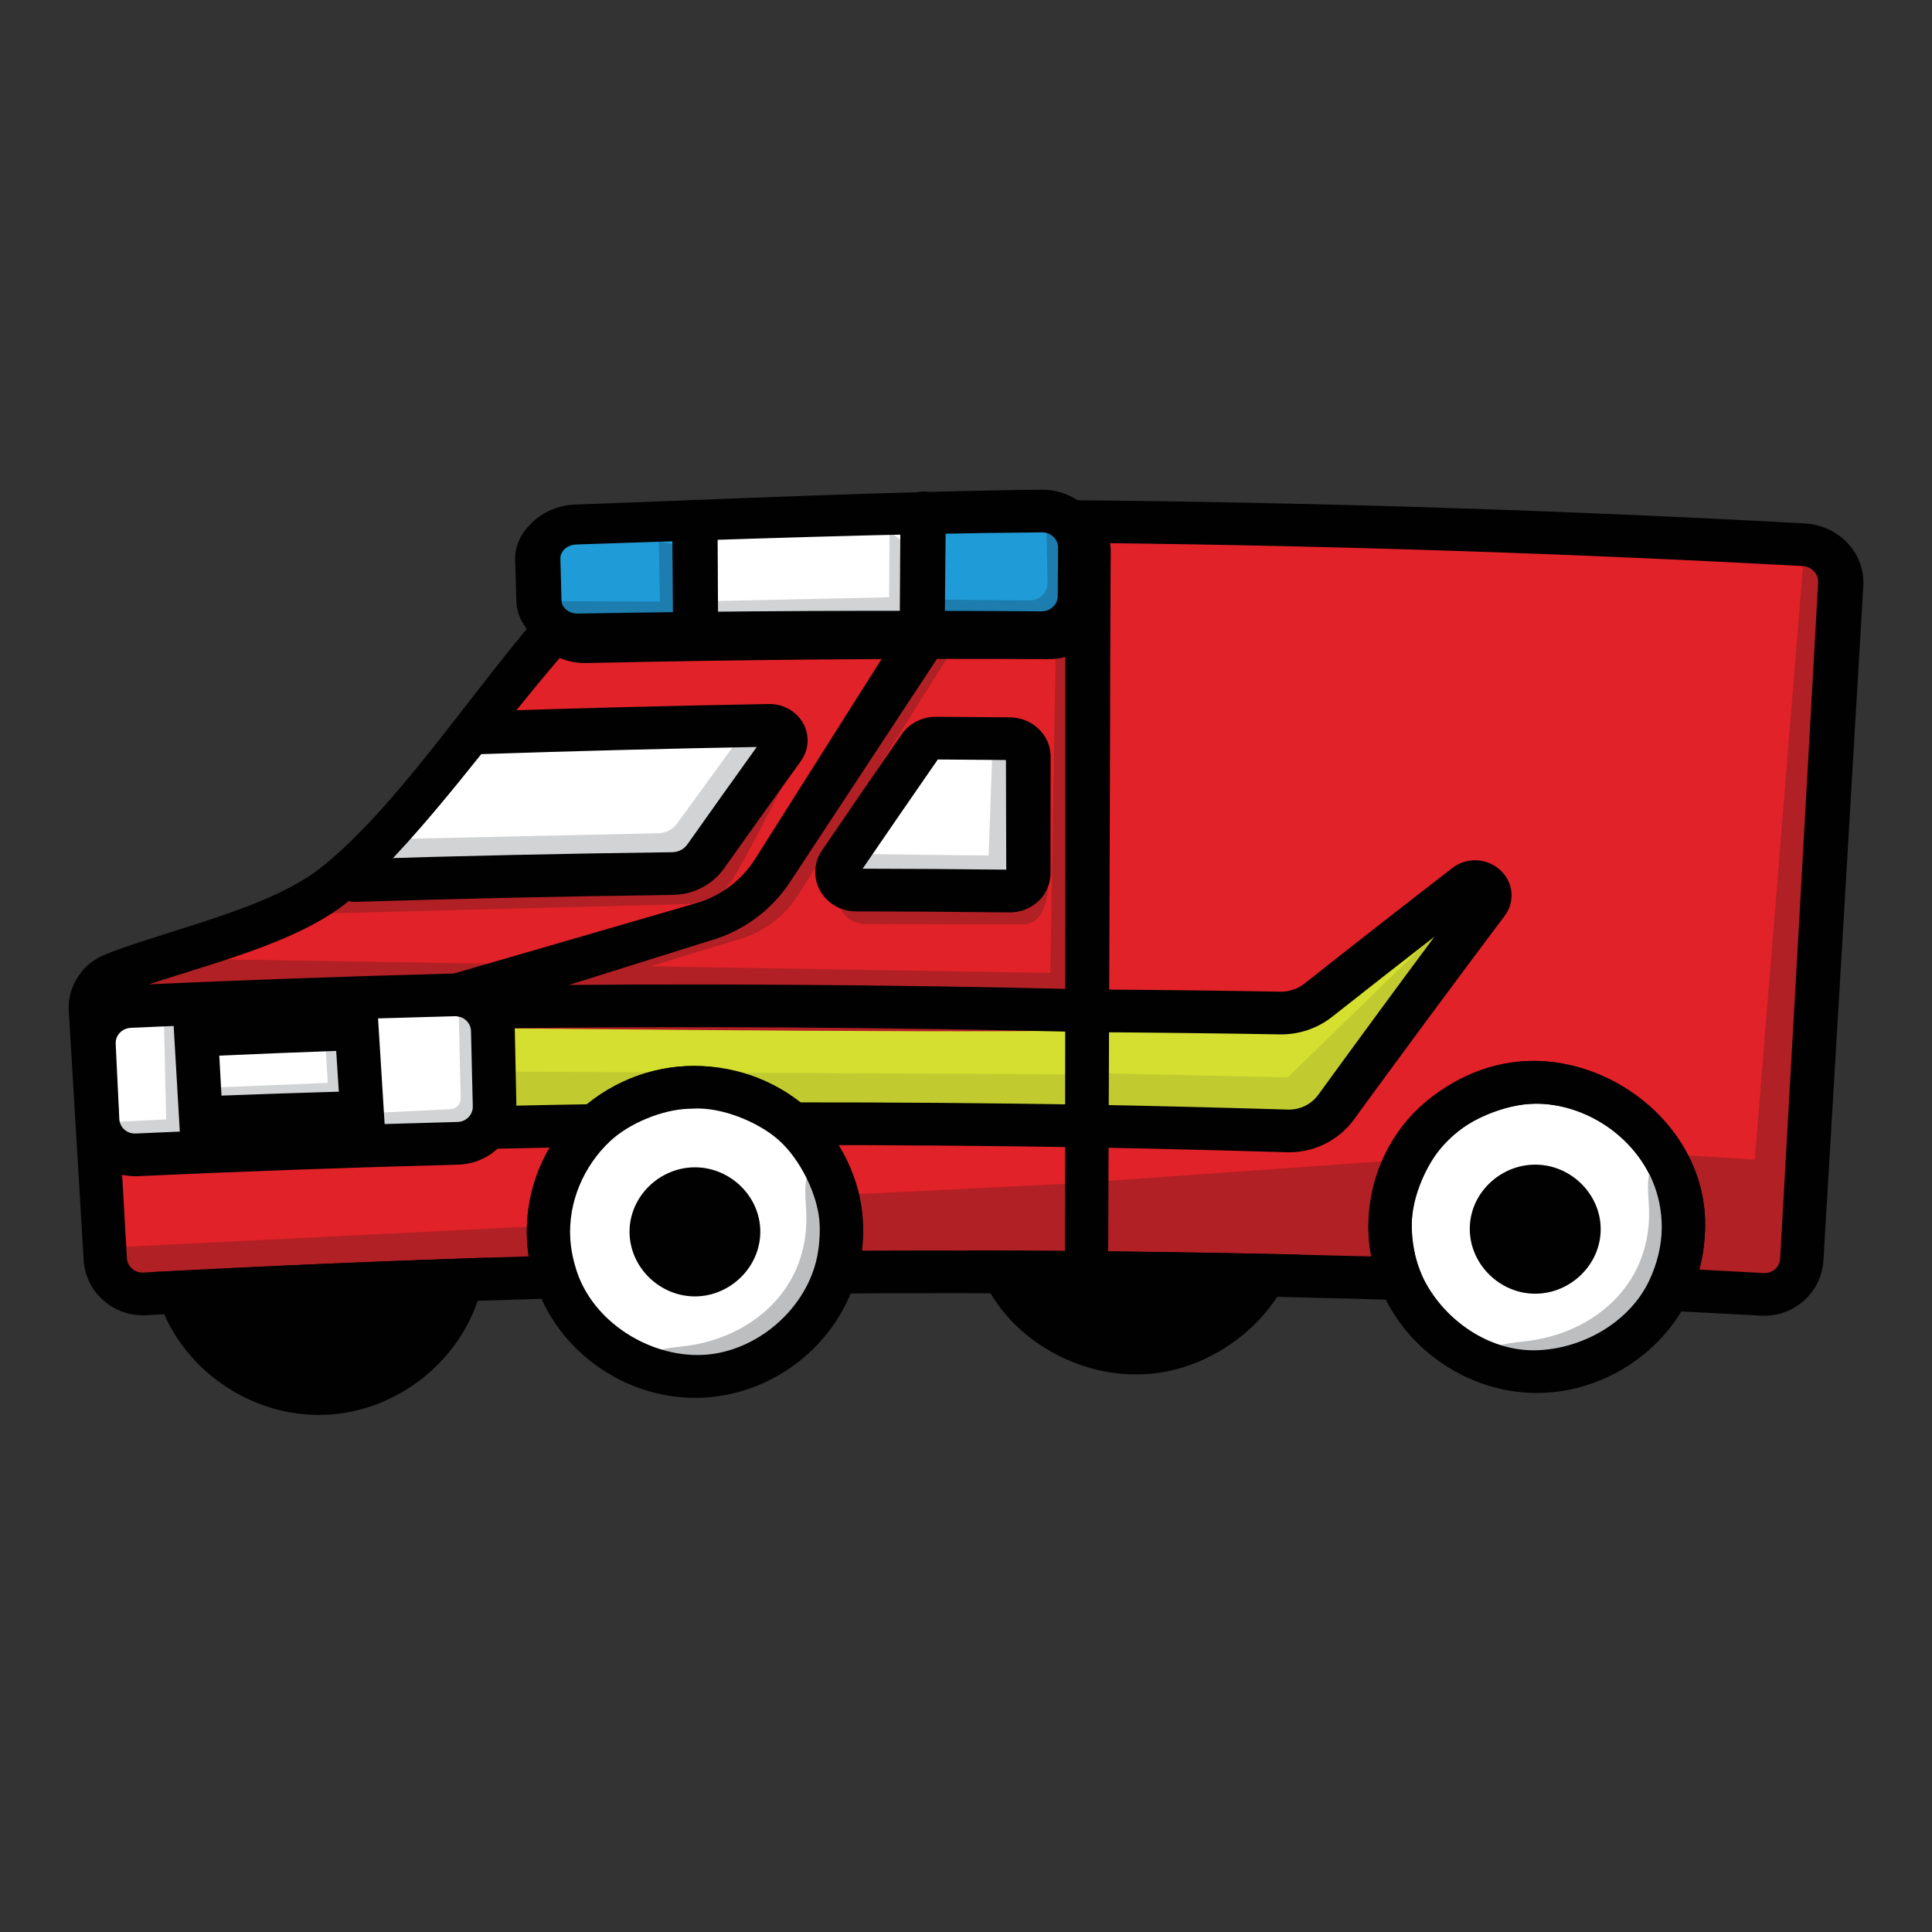 <?xml version="1.0" encoding="UTF-8"?>
<svg id="Layer_1" data-name="Layer 1" xmlns="http://www.w3.org/2000/svg" viewBox="0 0 600 600">
  <rect x="0" y="0" width="600" height="600" fill="#333333" stroke="none"/>
  <defs>
    <style>
      .cls-1 {
        fill: #c1cb30;
      }

      .cls-2 {
        fill: #fff;
      }

      .cls-3 {
        fill: #e12228;
      }

      .cls-4 {
        fill: #1f9cd8;
      }

      .cls-5 {
        fill: #b02024;
      }

      .cls-6 {
        fill: #d1d3d4;
      }

      .cls-7 {
        fill: #1c7dae;
      }

      .cls-8 {
        fill: #010101;
      }

      .cls-9 {
        fill: #bcbec0;
      }

      .cls-10 {
        fill: #d4df30;
      }
    </style>
  </defs>
  <polygon class="cls-3" points="148.1 225.96 243.17 223.79 236.12 241.04 220.17 264.14 213.06 272.46 110.38 271.22 30.89 301.34 31.12 311.37 152.89 311.89 150.92 350.17 32.19 358.66 33.12 399.67 170.9 396.54 181.86 351.02 153.76 350.18 157.62 311.78 341.8 313.84 339.33 205.47 326.27 196.02 280.09 229.39 310.36 229.35 314.17 271.22 255.82 269.92 282.38 226.69 339.12 199.53 167.25 199.63 148.1 225.96"/>
  <polyline class="cls-3" points="249.96 350.28 263.13 389.17 335.17 384.26 336.29 348.32 249.96 350.28"/>
  <path class="cls-3" d="M342.63,350.62l-4.08,31.06,56.07-1.27,17.76,5.37s12.64-8.17,13.85-7.99,11.68-18.2,11.68-18.2l22.27-20.83s13.82-1.89,16.09-1.64,14.9,2.63,15.89,3.33c.98.7,23.5,21.24,23.5,21.24,0,0,8.46,11.9,9.45,12.85s37.77,1.32,37.77,1.32l2.88-55.71,5.08-147.59-123.58-8.66-112.27-2.53,2.03,152.41,65.2,2.1s56.02-41.43,58.45-41.24-35.21,57.89-35.21,57.89c0,0-13.28,22.34-19.09,22.22s-63.72-4.13-63.72-4.13Z"/>
  <polygon class="cls-10" points="156.33 349.43 184.9 348.08 209.8 336.58 246.15 348.08 407.01 352 460.66 274.64 410.93 309.47 388.74 314.34 149.93 311.88 156.33 349.43"/>
  <polygon class="cls-2" points="148.1 225.96 243.17 223.79 216.17 268.82 105.77 274.9 148.07 229.97 148.1 225.96"/>
  <polygon class="cls-2" points="257.94 271.42 284.39 229.01 313.12 226.54 311.76 275.28 257.94 271.42"/>
  <polyline class="cls-2" points="35.09 315.19 53.55 312.07 64.22 347.72 56.23 358.11 32.19 358.66 31.48 327.49 35.09 315.19"/>
  <polygon class="cls-2" points="114.24 306.97 152.84 309.82 150.92 350.17 119.92 358.52 115.22 350.36 114.24 306.97"/>
  <polyline class="cls-2" points="63.55 318.21 106.73 317.23 111.85 338.81 69.08 345.41 61.06 334.02 63.55 318.21"/>
  <circle class="cls-2" cx="477.3" cy="382.96" r="47.23"/>
  <path class="cls-5" d="M245.97,229.33c1.87,1.35,2.58,5.03,1.4,7.01-4.77,7.98-13.22,25.79-19.6,36.32-2.77,4.58-7.06,8.01-12.42,8.05l-125.11,3.24s20.17-12.88,22.08-13.92,104.22-.62,104.22-.62l23.8-46.2,5.62,6.12Z"/>
  <path class="cls-5" d="M323.69,268.36c-.13,1.76,3.68,4.35.53,13.51-1.09,3.18-3.5,5.21-6.18,5.22l-49.46-.15c-4.24.01-7.81-3.17-8.28-7.38-.22-1.93-.28-3.55.08-3.8.95-.67,59.78,1.91,59.78,1.91l3.55-9.31Z"/>
  <path class="cls-6" d="M116.37,345.61l23.59-1.15c1.77-.09,3.15-1.57,3.11-3.34l-.66-28.98s4.45-2.42,5.66,1.16c1.21,3.58,5.44,10.36,5.12,11.43s-2.26,25.45-2.26,25.45c0,0,.14,6.55-3.79,6.85-3.93.3-15.16,1.68-16.74,1.26s-13.61-4.17-13.85-4.97-.18-7.71-.18-7.71Z"/>
  <path class="cls-6" d="M24.83,348.94l26.77-1.31-.73-32.17s4.45-2.42,5.66,1.16c1.21,3.58,5.44,10.36,5.12,11.43s-2.26,25.45-2.26,25.45c0,0,.14,6.55-3.79,6.85-3.93.3-15.16,1.68-16.74,1.26-1.59-.41-13.61-4.17-13.85-4.97s-.18-7.71-.18-7.71Z"/>
  <path class="cls-6" d="M66.41,337.73l35.39-1.43-.85-14.28s4.45-2.42,5.66,1.16c1.21,3.58,5.44,10.36,5.12,11.43s-2.14,7.56-2.14,7.56c0,0,.14,6.55-3.79,6.85-3.93.3-15.16,1.68-16.74,1.26s-22.22-3.44-22.46-4.23-.19-8.31-.19-8.31Z"/>
  <path class="cls-6" d="M118.86,260.72c1.38-.13,68.98-1.59,85.6-1.95,2.31-.05,4.46-1.17,5.82-3.04l21.43-29.44s10.96.76,10.35,1.57c-.61.8-12.6,18.08-13.6,18.89s-15.89,19.51-16.9,19.53-82.99.08-85.92.04-1.22.7-5.64-.32c-4.42-1.03-4.54-1.7-4.54-1.7l3.41-3.57Z"/>
  <path class="cls-6" d="M263.38,265.17c3.6.09,43.64.51,43.64.51l1.24-34.47s9.48.97,9.5,1.64,4.39,37.74,4.39,37.74l-13,7.39s-13.66.92-21.98-.8c-8.32-1.72-29.93-1.48-28.97-3.91.96-2.43,5.17-8.1,5.17-8.1Z"/>
  <polygon class="cls-5" points="559.93 175.8 544.97 360.13 515.57 358.27 490.72 336.79 460.17 340.43 440.01 359.92 334.77 367.38 337.18 387.49 430.34 395.33 445.5 349.29 475.69 333.92 506.25 347.34 521.28 369.64 521.36 399.98 558.51 399.92 570.83 172.56 559.93 175.8"/>
  <polygon class="cls-5" points="33.12 399.67 31.57 387.56 179.83 380.18 174.28 398.09 33.12 399.67"/>
  <polygon class="cls-1" points="155.51 332.81 338.41 333.66 336.09 351.13 246.15 348.08 226.63 336.2 205.77 340.24 184.9 348.08 168.31 352.14 153.92 347.84 155.51 332.81"/>
  <path class="cls-1" d="M340.87,333.29l59.04,1.3,49.14-47.74-12.15,27.93-22.58,29.4-7.31,5.34-42.46,4.79s-24.55-3.87-25.25-3.22,1.58-17.8,1.58-17.8Z"/>
  <path class="cls-5" d="M46.94,297.57l279.25,4.58,1.72-102.86,13.68-2.58s3.54,121,1.14,122.8-182.85-.17-183.86-.14c-1.01.02-26.84-6.52-31.9-6.2-5.06.32-93.61,4.51-93.61,4.51l13.58-20.11Z"/>
  <polygon class="cls-5" points="232.61 399.72 224.59 372.93 372.85 365.55 369.51 396.61 232.61 399.72"/>
  <path class="cls-5" d="M176.04,308l54.22-16.55c7.28-2.22,13.52-6.99,17.57-13.44l52.13-82.91-15.73-2.33-27.89,42.19-23.13,44.79-73.9,20.97,16.72,7.28Z"/>
  <path class="cls-8" d="M45.03,408.47c-9.87.33-18.3-7.05-19.04-16.93-1.46-24.63-2.93-49.26-4.4-73.89-.03-.47-.07-.92-.1-1.36-.27-3.24-.65-7.67,2.66-12.83,3.22-5.02,7.19-6.52,10.08-7.62.49-.19,1-.38,1.52-.6.16-.06.24-.09.4-.15,21.24-7.67,48.97-13.69,64.4-26.33,23.07-18.9,44.48-51.84,66.59-77.62,2.12-2.47,3.17-3.7,5.3-6.17,2.18,2.41,3.27,3.61,5.45,6.02.98,1.09,2.39,1.69,3.88,1.67.02,0,.03,0,.04,0,47.99-1.08,95.97-1.48,143.97-1.22,1.32,0,2.57-.48,3.53-1.37.96-.89,1.49-2.07,1.5-3.32.04-6.1.07-9.15.11-15.25.01-1.61-.85-3.1-2.31-4-8.08-4.94-12.12-7.41-20.24-12.32,84.15.35,168.24,2.81,252.26,7.38.05,0,.11,0,.16.01,9.98.67,18.29,8.78,17.9,19.07-4.11,70.02-8.26,140.03-12.42,210.05-.75,9.95-9.28,17.34-19.2,16.91-13.06-.73-26.13-1.4-39.19-2.01,1.75-3.61,2.63-5.42,4.4-9.03,2.77-5.69,4.07-11.82,3.79-18.21-.84-19.73-18.03-35.35-37.22-36.55-9.42-.59-21.87,4.26-28.6,10.62-6.62,6.26-12.05,18.28-11.82,27.58.11,4.63.9,9.34,2.61,13.7,1.46,3.74,2.19,5.61,3.65,9.34-64.71-2.05-129.43-2.8-194.17-2.26,1.02-3.43,1.52-5.15,2.54-8.58,1.2-4.05,1.72-8.25,1.53-12.49-.96-21.12-20.19-37.02-40.74-36.38-9.21.29-20.91,5.96-27.01,12.66-6.01,6.61-10.45,18.67-9.71,27.74.27,3.27.85,6.62,1.9,9.75,1.14,3.4,1.71,5.1,2.85,8.5-45.58,1.2-91.13,3.03-136.67,5.48-.05,0-.11,0-.16,0ZM41.02,307.47c-.63.26-1.24.49-1.84.72-2.2.83-2.64,1.03-3.43,2.26-.88,1.37-.86,2.17-.65,4.73.05.55.09,1.11.12,1.68,1.4,24.63,2.79,49.26,4.18,73.89.14,2.55,2.44,4.58,5.02,4.46.01,0,.03,0,.04,0,39.9-2.15,79.81-3.83,119.75-5.03-.24-1.53-.41-3.07-.51-4.62-.88-13.66,3.82-27.23,13.01-37.37,9.33-10.3,22.67-16.53,36.42-17.1,27.34-1.14,54.06,20.56,54.87,49.07.08,2.73,0,5.52-.32,8.24,52.74-.24,105.45.36,158.17,1.81-.56-3-.86-6.05-.88-9.14-.1-14.01,5.67-27.71,15.83-37.17,10.09-9.39,24.54-15.21,38.57-14.34,25.55,1.59,49.48,22.88,50.14,49.3.13,5.15-.41,10.43-1.77,15.43,8.02.41,12.03.63,20.05,1.07,2.64.15,4.91-1.85,5.05-4.46,3.96-70.03,7.9-140.05,11.8-210.08.14-2.55-2.01-4.84-4.71-5.02-.01,0-.03,0-.04,0-71.67-3.9-143.38-6.27-215.15-7.11.16.96.23,1.95.22,2.94-.06,6.1-.09,9.14-.15,15.24-.31,10.27-9.07,17.81-19.12,17.83-47.86-.26-95.71.15-143.56,1.22-2.9.06-5.73-.49-8.3-1.59-21.07,24.53-41.19,53.44-63.58,73.82-16.43,14.96-47.13,21.45-69.23,29.33Z"/>
  <path class="cls-9" d="M512.02,373.45c1.86,25.3-17.21,40.83-38.43,43.1-31.32,3.35,22.74,7.82,22.74,7.82l30.55-30.15s-17.17-52.11-14.86-20.77Z"/>
  <path class="cls-8" d="M474.77,432.54c-20.24-1.02-38.8-14.19-46.24-33.04-2.32-5.87-3.58-12.15-3.56-18.44.08-27.67,23.92-52.36,52.47-51.56,27.52.77,52.93,23.59,52.1,52.15-.22,7.5-1.88,14.91-5.22,21.7-8.74,17.77-27.54,29.33-47.34,29.25-.74,0-1.48-.02-2.21-.06ZM479.1,342.81c-.57-.03-1.15-.04-1.72-.05-20.97-.11-39.04,17.06-38.98,38.24.02,4.72.86,9.44,2.61,13.71,5.67,13.8,20.33,25.02,36.03,24.63,14.26-.36,29.04-8.61,35.2-21.78,2.34-5,3.76-10.47,3.83-16.12.25-20.53-16.64-37.61-36.97-38.63Z"/>
  <g>
    <path class="cls-8" d="M392.9,396c-7.5,14.05-23.43,24.07-39.36,24.19-16.74.12-34.6-9.56-41.89-25.21,27.09.13,54.17.48,81.25,1.03Z"/>
    <path class="cls-8" d="M351.45,426.82c-18.67-.43-37.77-11.7-45.8-28.9-1.92-3.84-2.89-5.76-4.82-9.6,34.36.09,68.7.52,103.05,1.3-2.03,3.79-3.04,5.68-5.06,9.48-8.61,16.1-26.87,27.58-45.14,27.72-.74,0-1.49.02-2.24,0ZM324.48,401.67c7.55,7.75,18.27,11.92,28.91,11.89,8.91-.02,20.29-4.61,26.53-11.19-18.48-.35-36.96-.59-55.44-.7Z"/>
  </g>
  <path class="cls-8" d="M330.74,392.56c.09-70.91.13-141.82.12-212.73,5.61,0,8.42.02,14.03.04-.2,70.91-.45,141.82-.75,212.73-5.36-.02-8.04-.03-13.4-.04Z"/>
  <path class="cls-8" d="M142.44,361.69c-33.25.87-66.48,2.06-99.71,3.58-9.95.35-18.55-7.06-19.22-17.08-.47-9.34-.71-14.01-1.19-23.35-.34-10.13,7.64-18.3,17.63-18.88,33.66-1.53,67.32-2.74,101-3.62,10.01-.14,18.55,7.44,18.93,17.57.2,9.35.29,14.02.49,23.37.04,10.04-7.99,18.05-17.94,18.41ZM40.57,319.21c-2.68.13-4.77,2.35-4.64,4.96.45,9.34.67,14.01,1.12,23.35.12,2.61,2.39,4.63,5.06,4.5,33.32-1.52,66.65-2.71,100-3.59,2.67-.07,4.78-2.24,4.72-4.85-.22-9.35-.33-14.02-.56-23.37-.06-2.61-2.3-4.68-4.98-4.62-33.59.88-67.15,2.08-100.72,3.61Z"/>
  <path class="cls-8" d="M56.23,358.11c-.89-15.35-1.78-30.69-2.68-46.04,5.46-.31,8.18-.47,13.64-.76.85,15.35,1.7,30.7,2.54,46.05-5.4.29-8.1.45-13.5.76Z"/>
  <path class="cls-8" d="M106.36,356.31c-1-15.35-2-30.69-3.01-46.04,5.45-.35,8.18-.52,13.63-.85.96,15.35,1.92,30.7,2.87,46.05-5.4.33-8.1.5-13.5.84Z"/>
  <path class="cls-8" d="M61.24,328.13c-.24-5.3-.37-7.95-.61-13.25,16.64-.74,33.28-1.42,49.92-2.02.19,5.3.28,7.95.47,13.25-16.6.6-33.19,1.28-49.78,2.02Z"/>
  <path class="cls-8" d="M112.22,352.06c-16.59.49-33.17,1.05-49.75,1.68-.21-5.3-.31-7.95-.52-13.25,16.63-.63,33.26-1.19,49.9-1.68.15,5.3.22,7.95.37,13.26Z"/>
  <path class="cls-8" d="M337.46,320.53c-62.41-1.55-124.81-1.93-187.24-1.12-.07-5.3-.11-7.96-.18-13.26,62.6-.81,125.19-.43,187.77,1.12-.14,5.3-.21,7.95-.36,13.26Z"/>
  <path class="cls-8" d="M184.99,356.16c-10.36.17-20.72.37-31.08.59-.12-5.3-.18-7.96-.3-13.26,10.39-.22,20.78-.42,31.17-.59.08,5.3.12,7.96.21,13.26Z"/>
  <path class="cls-8" d="M337.44,356.32c-30.42-.5-60.84-.74-91.27-.71-.01-5.3-.02-7.96-.03-13.26,30.52-.03,61.02.21,91.54.71-.09,5.3-.14,7.96-.23,13.26Z"/>
  <path class="cls-8" d="M399.49,357.84c-20.68-.62-41.37-1.13-62.06-1.52.09-5.3.14-7.96.23-13.26,20.75.39,41.49.9,62.24,1.53,3.78.12,7.35-1.61,9.53-4.63,11.93-16.42,23.95-32.78,36.05-49.07-10.62,8.26-21.21,16.56-31.78,24.89-4.61,3.65-10.42,5.58-16.36,5.45-19.91-.33-39.83-.56-59.74-.69.02-5.3.03-7.96.06-13.26,19.98.12,39.96.35,59.95.69,2.73.06,5.37-.82,7.46-2.48,15.26-12.06,30.59-24.04,45.99-35.93,4.46-3.43,10.71-3.16,14.85.65,4.14,3.81,4.69,9.81,1.35,14.25-15.73,20.95-31.32,42.01-46.76,63.19-4.84,6.65-12.68,10.45-21,10.19Z"/>
  <path class="cls-8" d="M208.93,277.93c-32.89.41-65.76,1.13-98.63,2.15-3.79.12-6.97-2.74-7.09-6.4-.12-3.66,2.86-6.73,6.67-6.86,32.97-1.02,65.94-1.74,98.92-2.16,1.86-.02,3.6-.92,4.65-2.4,7.15-10.12,14.34-20.21,21.57-30.28-28.38.52-56.75,1.26-85.11,2.21-3.8.16-7.05-2.72-7.18-6.38-.14-3.66,2.86-6.74,6.7-6.88,29.77-1.01,59.55-1.77,89.34-2.29,4.43-.08,8.54,2.22,10.64,5.97,2.1,3.75,1.82,8.25-.7,11.75-7.99,11.09-15.94,22.21-23.86,33.35-3.59,5.07-9.52,8.13-15.88,8.2Z"/>
  <path class="cls-8" d="M313.5,283.35c-.13,0-.25,0-.38,0-15.95-.19-31.9-.29-47.85-.32-4.6-.2-8.72-2.79-10.77-6.77-2.03-3.95-1.7-8.64.88-12.28,8.24-12.1,16.52-24.17,24.84-36.22,2.4-3.25,6.32-5.19,10.49-5.16,9.19.05,13.78.09,22.96.18,6.69.07,12.23,5.13,12.6,11.5,0,.15,0,.22.01.37,0,12.02,0,24.04-.02,36.05.13,3.38-1.21,6.68-3.69,9.08-2.41,2.32-5.69,3.61-9.07,3.57ZM267.89,269.78c14.87.03,29.74.12,44.61.3-.03-11.35-.06-22.7-.09-34.05-8.47-.08-12.7-.12-21.17-.16-7.82,11.28-15.6,22.59-23.35,33.91ZM261.09,267.67s0,0,0,0c0,0,0,0,0,0Z"/>
  <g>
    <path class="cls-4" d="M167.26,164.02c1.29,12.13,1.9,16.89,3.17,28.52,14.57,1.41,29.14,2.88,43.7,4.41.55-15.16.86-21.19,1.4-36.61-16.08,1.36-32.17,2.61-48.27,3.68Z"/>
    <path class="cls-4" d="M288.11,159.36c-.3,14.5-.47,21.21-.77,35.64,14.9.12,29.8.23,44.7.32.03-12.55.07-25.1.1-37.65-14.68.49-29.35,1.06-44.03,1.69Z"/>
    <path class="cls-2" d="M216.25,191.71c-.25-10.91-.36-15.75-.61-26.82,24.16-1.79,48.32-3.68,72.48-5.53-.82,12.71-1.25,18.66-2.08,31.17-23.26.4-46.53.78-69.79,1.18Z"/>
    <path class="cls-6" d="M214.71,186.82c20.47-.45,40.94-.9,61.42-1.34.05-9.82.09-14.57.14-24.6,0,0-3.19.11-.95,2.91,2.25,2.8,10.28,7.99,9.62,8.87-.66.87-5.04,20.42-5.04,20.42,0,0,.1,5.33-7.52,5.59-7.62.26-29.44,1.39-32.5,1.06-3.07-.33-26.28-3.23-26.73-3.84s1.57-9.05,1.57-9.05Z"/>
    <path class="cls-7" d="M290.19,195.81c.54-3.87.82-5.79,1.36-9.6,11.3.09,16.96.15,28.26.25,3.1.03,5.6-2.49,5.53-5.57-.14-6.13-.21-9.19-.35-15.34,3.7.83,5.55,1.24,9.24,2.09,1.36,7.51,2.04,11.27,3.39,18.8-1.08,4.85-1.61,7.27-2.69,12.14-14.92-.9-29.84-1.82-44.75-2.76Z"/>
    <path class="cls-7" d="M169.68,195.37c.55-3.57.83-5.28,1.38-8.67,13.57.06,20.35.08,33.92.15-.17-7.49-.25-11.02-.42-18.67,3.69.71,5.54,1.07,9.24,1.78,1.34,6.79,2.01,10.01,3.35,16.78-1.09,4.36-1.63,6.55-2.71,11.14-14.91-.88-29.83-1.71-44.75-2.5Z"/>
    <path class="cls-8" d="M179.61,202.78c-5.65.06-11-2.22-14.7-5.99-2.82-2.87-4.44-6.39-4.54-9.92-.16-5.24-.23-7.74-.39-13.01-.12-4.15,1.74-8.28,5.27-11.61,3.53-3.33,8.28-5.38,13.38-5.56,48.35-1.74,96.66-4.06,145.04-4.61,3.62.02,7.19.96,10.27,2.84,5.52,3.35,8.77,9.05,8.71,15.21-.06,6.1-.09,9.14-.15,15.24-.05,4.79-2.07,9.27-5.69,12.64-3.62,3.36-8.38,5.2-13.43,5.14-47.87-.54-95.73-.99-143.6-.36-.06,0-.11,0-.17,0ZM323.66,165.33s-.03,0-.05,0c-48.25.39-96.45,2.17-144.67,3.77-1.32.04-2.57.53-3.51,1.36-.93.83-1.43,1.88-1.4,2.97.14,5.3.21,7.83.35,13.1.03,1.19.66,2.05,1.19,2.56.98.95,2.38,1.48,3.87,1.46.02,0,.03,0,.04,0,48-.84,95.98-1.06,143.98-.69,1.32.01,2.57-.47,3.53-1.36.96-.89,1.49-2.06,1.5-3.31.04-6.07.07-9.1.11-15.17.01-1.6-.85-3.09-2.31-3.96-.81-.49-1.7-.74-2.63-.74Z"/>
    <path class="cls-8" d="M216.07,201.39c-3.86-.01-7.01-2.89-7.04-6.28-.1-11.4-.17-21.61-.27-33.23-.03-3.45,3.1-6.51,6.99-6.64,3.89-.13,7.07,2.72,7.09,6.19.07,11.7.1,22.14.17,33.66.02,3.42-3.09,6.3-6.95,6.29Z"/>
    <path class="cls-8" d="M286.35,202.67c-3.86-.07-6.97-3.11-6.94-6.7.07-12.4.16-24.16.23-36.59.02-3.6,3.19-6.65,7.09-6.72,3.89-.07,7.03,2.88,7,6.5-.11,12.52-.23,24.52-.34,37.03-.03,3.62-3.18,6.55-7.04,6.48Z"/>
  </g>
  <path class="cls-8" d="M497.08,382.76c-.58,10.94-10.35,19.52-21.27,18.99-10.92-.53-19.82-10.01-19.34-20.96.48-11.02,10.3-19.61,21.28-19.08,10.98.53,19.92,10.04,19.33,21.05Z"/>
  <circle class="cls-2" cx="216.26" cy="383.37" r="47.23"/>
  <path class="cls-9" d="M250.31,375.04c1.86,25.3-17.21,40.83-38.43,43.1-31.32,3.35,22.74,7.82,22.74,7.82l30.55-30.15s-17.17-52.11-14.86-20.77Z"/>
  <path class="cls-8" d="M216.28,434.11c-22.28.18-42.83-14.32-49.99-35.43-1.42-4.17-2.35-8.64-2.59-13.11-.8-14.81,5.24-30.9,16.58-40.9,8.98-7.92,20.7-12.94,32.8-13.57,13.68-.71,27.27,3.91,37.59,12.94,10.44,9.14,16.74,22.26,17.32,36.12.24,5.68-.47,11.35-2.11,16.81-6.26,20.87-25.62,35.94-47.35,37.08-.75.04-1.5.06-2.24.07ZM215.52,344.29c-.58,0-1.16.03-1.73.05-8.11.28-18.37,4.49-24.3,10.05-8.22,7.72-13.08,18.93-12.38,30.34.21,3.36.92,6.68,1.9,9.74,5.08,15.95,22.46,26.9,38.84,26.32,15.78-.56,30.68-12.51,35.19-27.59,0,0,0,0,0,0,1.2-4.06,1.63-8.35,1.53-12.49-.23-9.21-6.09-20.86-12.91-26.8-6.36-5.53-17.39-10.03-26.13-9.64Z"/>
  <path class="cls-8" d="M236.12,382.43c.05,10.95-9.2,20.08-20.13,20.18-10.93.1-20.33-8.87-20.48-19.82-.15-11.02,9.14-20.17,20.13-20.27,10.98-.1,20.44,8.89,20.48,19.91Z"/>
  <g>
    <path class="cls-8" d="M143.28,397.47c-4.38,19.18-21.29,33.67-40.87,35.19-20.72,1.61-40.54-11.57-46.91-31.4,29.25-1.51,58.51-2.77,87.78-3.79Z"/>
    <path class="cls-8" d="M100.72,439.39c-22.95.76-44.55-14.23-51.61-36.13-1.05-3.26-1.57-4.9-2.62-8.16,35.06-1.87,70.13-3.39,105.22-4.54-.76,3.34-1.14,5.01-1.9,8.36-5.02,21.94-24.49,38.58-46.89,40.35-.74.06-1.47.1-2.2.12ZM65.58,407.38c7.64,11.79,21.91,20.22,36.32,18.67,13.09-1.41,26.24-9.28,31.88-21.61-22.74.84-45.47,1.82-68.2,2.94Z"/>
  </g>
  <path class="cls-8" d="M281.12,193.08l12.26,7.88-48,72.93c-5.87,8.92-14.78,15.42-25.07,18.3l-71.46,22.42-7.9-12.27,74.68-21.68c7.84-2.12,14.6-7.11,18.94-13.98l46.55-73.6Z"/>
</svg>